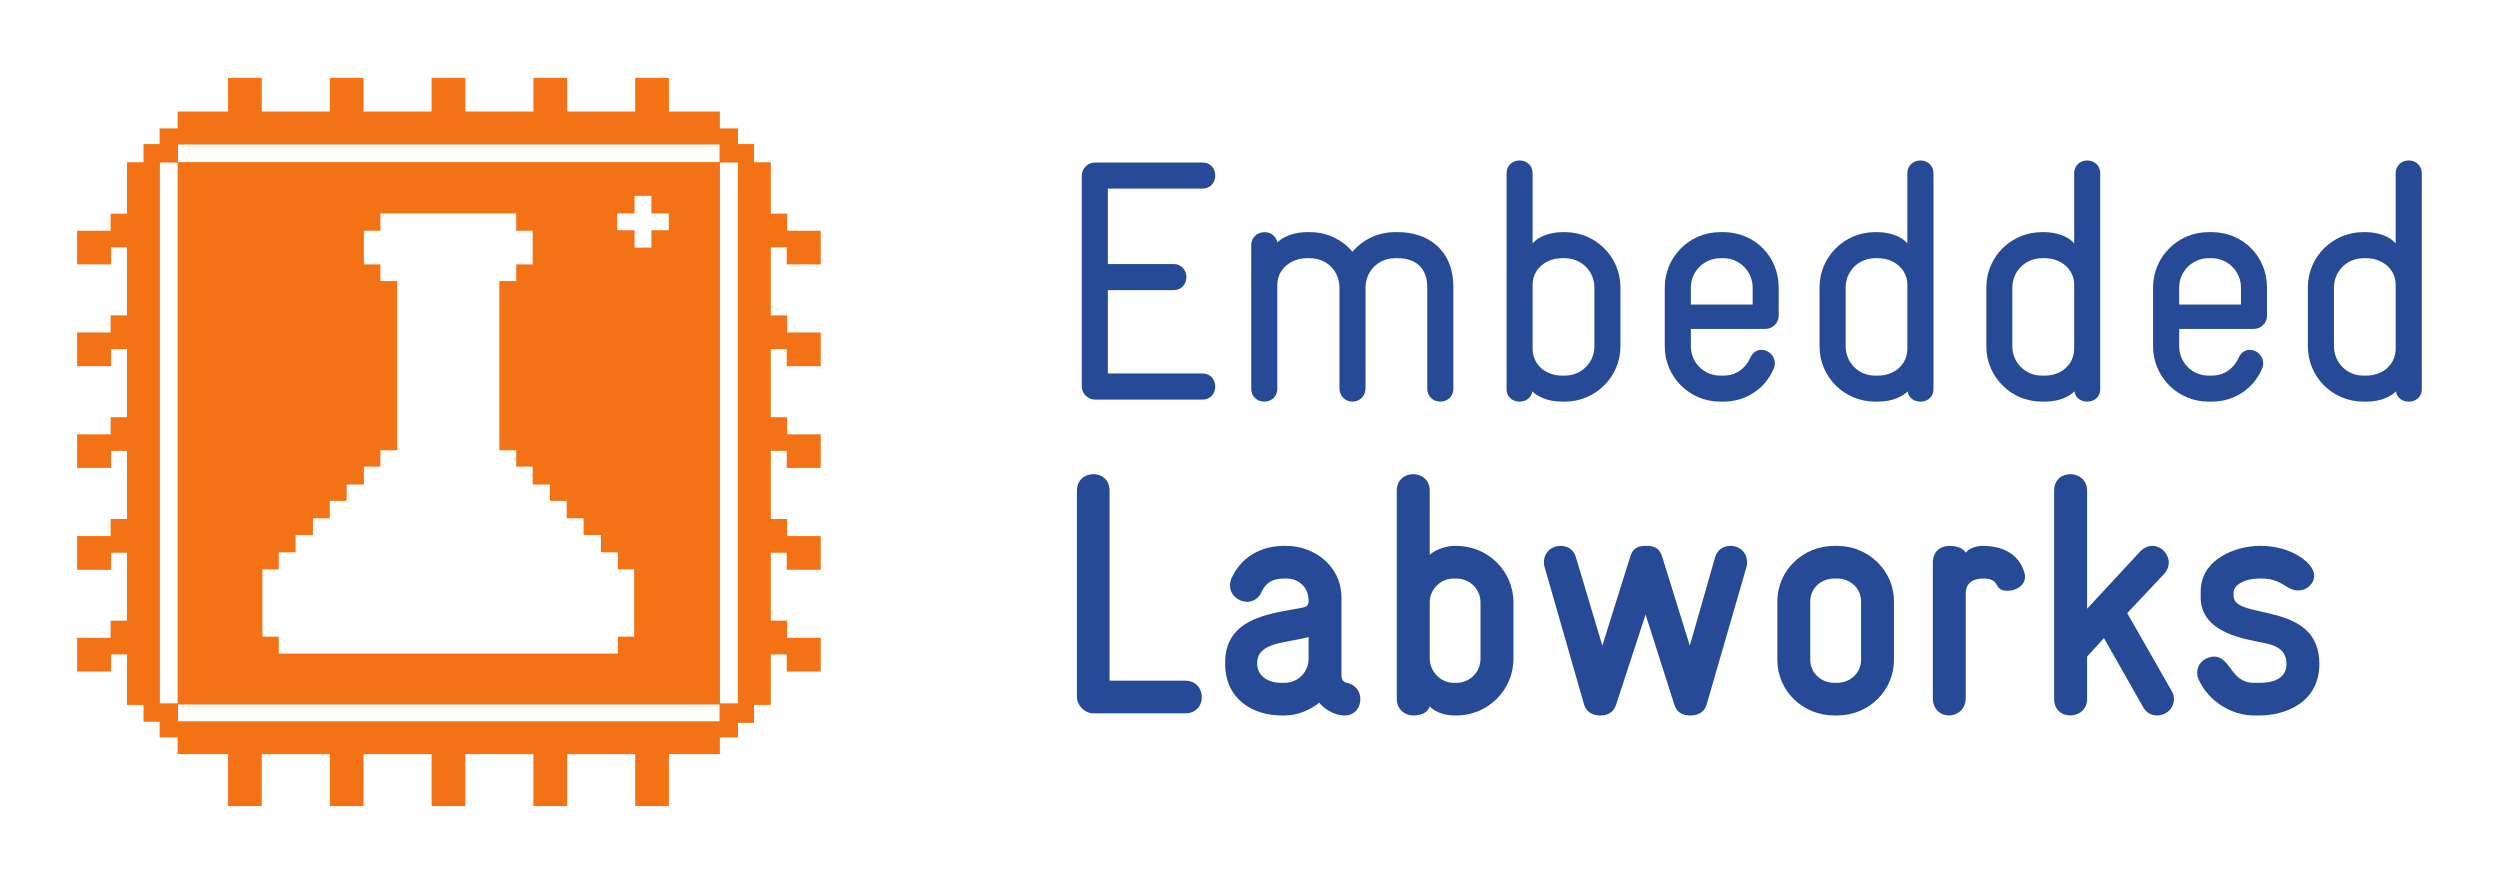 <?xml version="1.0" encoding="UTF-8" standalone="no"?>
<svg
   xmlns:dc="http://purl.org/dc/elements/1.1/"
   xmlns:cc="http://creativecommons.org/ns#"
   xmlns:rdf="http://www.w3.org/1999/02/22-rdf-syntax-ns#"
   xmlns:svg="http://www.w3.org/2000/svg"
   xmlns="http://www.w3.org/2000/svg"
   xmlns:sodipodi="http://sodipodi.sourceforge.net/DTD/sodipodi-0.dtd"
   xmlns:inkscape="http://www.inkscape.org/namespaces/inkscape"
   viewBox="0 0 646.219 228.277"
   height="228.277"
   width="646.219"
   xml:space="preserve"
   id="svg2"
   version="1.1"
   inkscape:version="0.91 r13725"
   sodipodi:docname="logo_640×220.svg"><sodipodi:namedview
     pagecolor="#ffffff"
     bordercolor="#666666"
     borderopacity="1"
     objecttolerance="10"
     gridtolerance="10"
     guidetolerance="10"
     inkscape:pageopacity="0"
     inkscape:pageshadow="2"
     inkscape:window-width="1366"
     inkscape:window-height="744"
     id="namedview44"
     showgrid="false"
     fit-margin-top="20"
     fit-margin-left="20"
     fit-margin-right="20"
     fit-margin-bottom="20"
     inkscape:zoom="0.26547411"
     inkscape:cx="-441.95063"
     inkscape:cy="-183.69077"
     inkscape:window-x="0"
     inkscape:window-y="24"
     inkscape:window-maximized="1"
     inkscape:current-layer="svg2" /><defs
     id="defs6"><clipPath
       id="clipPath22"
       clipPathUnits="userSpaceOnUse"><path
         id="path20"
         d="m 0,595.28 841.89,0 L 841.89,0 0,0 Z"
         inkscape:connector-curvature="0" /></clipPath></defs><g
     transform="matrix(1.333,0,0,-1.333,-238.303,511.587)"
     id="g10"><g
       transform="translate(321.856,247.399)"
       id="g12"><path
         id="path14"
         style="fill:#f47216;fill-opacity:1;fill-rule:nonzero;stroke:none"
         d="m 0,0 -1.02,0 -2.455,0 0,104.875 2.455,0 1.02,0 z m -3.553,104.944 -105.014,0 0,3.423 105.014,0 z m -9.837,-9.933 0,-3.267 -3.38,0 0,-3.372 -3.259,0 0,3.372 -3.388,0 0,3.267 3.388,0 0,3.389 3.259,0 0,-3.389 z m -55.93,-13.13 0,3.232 -3.199,0 0,6.527 3.199,0 0,3.371 26.34,0 0,-3.371 3.189,0 0,-6.527 -3.189,0 0,-3.232 -3.277,0 0,-32.806 3.277,0 0,-3.173 3.189,0 0,-3.474 3.346,0 0,-3.164 3.258,0 0,-3.372 3.277,0 0,-3.259 3.363,0 0,-3.353 3.276,0 0,-3.295 3.164,0 0,-13.053 -3.164,0 0,-3.284 -65.759,0 0,3.284 -3.173,0 0,13.053 3.173,0 0,3.295 3.268,0 0,3.353 3.363,0 0,3.259 3.267,0 0,3.372 3.276,0 0,3.164 3.337,0 0,3.474 3.199,0 0,3.173 3.268,0 0,32.806 z m 65.767,-85.356 -105.014,0 0,3.25 105.014,0 z M -108.636,0 l -2.447,0 -0.993,0 0,104.875 0.993,0 2.447,0 z m 124.697,85.113 0,6.527 -6.5,0 0,3.32 -3.172,0 0,9.958 -3.251,0 0,3.527 -3.121,0 0,3.043 -3.509,0 0,3.267 -9.881,0 0,6.536 -6.535,0 0,-6.536 -13.201,0 0,6.536 -6.543,0 0,-6.536 -13.192,0 0,6.536 -6.544,0 0,-6.536 -13.2,0 0,6.536 -6.535,0 0,-6.536 -13.2,0 0,6.536 -6.536,0 0,-6.536 -9.777,0 0,-3.267 -3.492,0 0,-3.043 -3.121,0 0,-3.527 -3.207,0 0,-9.958 -3.173,0 0,-3.32 -6.5,0 0,-6.527 6.587,0 0,3.312 3.086,0 0,-13.201 -3.173,0 0,-3.311 -6.5,0 0,-6.535 6.587,0 0,3.311 3.086,0 0,-13.201 -3.173,0 0,-3.319 -6.5,0 0,-6.526 6.587,0 0,3.31 3.086,0 0,-13.208 -3.173,0 0,-3.31 -6.5,0 0,-6.536 6.587,0 0,3.312 3.086,0 0,-13.184 -3.173,0 0,-3.319 -6.5,0 0,-6.534 6.587,0 0,3.319 3.086,0 0,-9.804 3.207,0 0,-3.25 3.121,0 0,-3.043 3.492,0 0,-3.25 9.777,0 0,-10.063 6.536,0 0,10.063 13.2,0 0,-10.063 6.535,0 0,10.063 13.2,0 0,-10.063 6.544,0 0,10.063 13.192,0 0,-10.063 6.543,0 0,10.063 13.201,0 0,-10.063 6.535,0 0,10.063 9.881,0 0,3.25 3.509,0 0,2.819 3.104,0 0,0.224 0.017,0 0,3.25 3.251,0 0,9.804 3.086,0 0,-3.319 6.586,0 0,6.534 -6.5,0 0,3.319 -3.172,0 0,13.184 3.086,0 0,-3.312 6.586,0 0,6.536 -6.5,0 0,3.31 -3.172,0 0,13.208 3.086,0 0,-3.31 6.586,0 0,6.526 -6.5,0 0,3.319 -3.172,0 0,13.201 3.086,0 0,-3.311 6.586,0 0,6.535 -6.5,0 0,3.311 -3.172,0 0,13.201 3.086,0 0,-3.312 z"
         inkscape:connector-curvature="0" /></g><g
       id="g16"><g
         clip-path="url(#clipPath22)"
         id="g18"><g
           transform="translate(411.889,306.303)"
           id="g24"><path
             id="path26"
             style="fill:#264a95;fill-opacity:1;fill-rule:nonzero;stroke:none"
             d="m 0,0 -20.825,0 c -1.331,0 -2.525,1.193 -2.525,2.524 l 0,40.924 c 0,1.331 1.194,2.524 2.525,2.524 l 20.825,0 c 1.737,0 2.533,-1.254 2.533,-2.524 0,-1.263 -0.796,-2.534 -2.533,-2.534 l -18.292,0 0,-14.635 12.707,0 c 1.66,0 2.533,-1.261 2.533,-2.524 0,-1.271 -0.873,-2.532 -2.533,-2.532 l -12.707,0 0,-16.166 18.292,0 C 1.737,5.057 2.533,3.795 2.533,2.524 2.533,1.263 1.737,0 0,0"
             inkscape:connector-curvature="0" /></g><g
           transform="translate(458.065,305.905)"
           id="g28"><path
             id="path30"
             style="fill:#264a95;fill-opacity:1;fill-rule:nonzero;stroke:none"
             d="m 0,0 c -1.254,0 -2.523,0.865 -2.523,2.524 l 0,19.692 c 0,3.665 -2.266,5.594 -5.646,5.594 l -0.614,0 c -3.19,0 -5.713,-2.464 -5.713,-5.724 l 0,-19.433 C -14.496,0.924 -15.768,0 -17.029,0 c -1.254,0 -2.526,0.924 -2.526,2.653 l 0,19.433 c 0,3.329 -2.531,5.724 -5.731,5.724 l -0.596,0 c -2.978,0 -5.721,-2.067 -5.721,-5.126 l 0,-20.16 C -31.603,0.865 -32.854,0 -34.126,0 c -1.271,0 -2.533,0.865 -2.533,2.524 l 0,27.809 c 0,1.6 1.262,2.533 2.594,2.533 1.072,0 2.196,-0.665 2.462,-1.988 1.203,1.185 3.397,1.988 5.721,1.988 l 0.596,0 c 3.338,0 6.267,-1.46 8.257,-3.795 1.997,2.335 4.926,3.795 8.246,3.795 l 0.614,0 c 5.646,0 10.702,-3.328 10.702,-10.65 l 0,-19.692 C 2.533,0.865 1.271,0 0,0"
             inkscape:connector-curvature="0" /></g><g
           transform="translate(487.949,328.06)"
           id="g32"><path
             id="path34"
             style="fill:#264a95;fill-opacity:1;fill-rule:nonzero;stroke:none"
             d="m 0,0 c 0,3.122 -2.523,5.654 -5.713,5.654 l -0.614,0 c -2.99,0 -5.653,-2.066 -5.653,-5.126 l 0,-12.37 c 0,-3.268 2.663,-5.264 5.653,-5.264 l 0.614,0 c 3.19,0 5.713,2.532 5.713,5.661 z m -5.713,-22.155 -0.614,0 c -2.844,0 -4.788,1.063 -5.715,1.988 -0.198,-1.323 -1.331,-1.988 -2.454,-1.988 -1.272,0 -2.533,0.795 -2.533,2.394 l 0,41.848 c 0,1.668 1.261,2.524 2.533,2.524 1.254,0 2.516,-0.856 2.516,-2.524 l 0,-13.571 c 1.13,1.391 3.465,2.195 5.799,2.195 l 0.468,0 C 0.269,10.711 5.049,5.913 5.049,0 l 0,-11.445 c 0,-5.921 -4.85,-10.71 -10.762,-10.71"
             inkscape:connector-curvature="0" /></g><g
           transform="translate(518.638,327.992)"
           id="g36"><path
             id="path38"
             style="fill:#264a95;fill-opacity:1;fill-rule:nonzero;stroke:none"
             d="m 0,0 c 0,3.259 -2.662,5.723 -5.602,5.723 l -0.674,0 c -3.113,0 -5.705,-2.533 -5.705,-5.654 l 0,-3.328 11.981,0 z m 2.507,-7.988 -14.488,0 0,-3.388 c 0,-3.129 2.523,-5.662 5.654,-5.662 l 0.656,0 c 2.594,0 4.34,1.538 5.187,3.397 0.484,1.133 1.331,1.599 2.213,1.599 1.314,0 2.576,-1.132 2.576,-2.593 0,-0.328 -0.051,-0.735 -0.258,-1.133 -1.591,-3.725 -5.257,-6.318 -9.718,-6.318 l -0.656,0 c -5.914,0 -10.719,4.789 -10.719,10.71 l 0,11.445 c 0,5.913 4.805,10.711 10.719,10.711 l 0.656,0 C 0.26,10.78 5.048,6.189 5.048,0 l 0,-5.454 c 0,-1.332 -1.123,-2.534 -2.541,-2.534"
             inkscape:connector-curvature="0" /></g><g
           transform="translate(548.635,328.589)"
           id="g40"><path
             id="path42"
             style="fill:#264a95;fill-opacity:1;fill-rule:nonzero;stroke:none"
             d="m 0,0 c 0,3.06 -2.664,5.126 -5.654,5.126 l -0.606,0 c -3.198,0 -5.704,-2.533 -5.704,-5.654 l 0,-11.446 c 0,-3.129 2.506,-5.661 5.635,-5.661 l 0.675,0 c 2.99,0 5.654,1.996 5.654,5.264 z m 2.523,-22.684 c -1.124,0 -2.316,0.666 -2.454,1.989 -0.934,-0.926 -2.871,-1.989 -5.723,-1.989 l -0.606,0 c -5.981,0 -10.769,4.789 -10.769,10.71 l 0,11.446 c 0,5.913 4.788,10.711 10.769,10.711 l 0.467,0 c 2.335,0 4.669,-0.804 5.793,-2.196 l 0,13.572 c 0,1.668 1.278,2.524 2.523,2.524 1.263,0 2.542,-0.856 2.542,-2.524 l 0,-41.848 c 0,-1.599 -1.279,-2.395 -2.542,-2.395"
             inkscape:connector-curvature="0" /></g><g
           transform="translate(580.982,328.589)"
           id="g44"><path
             id="path46"
             style="fill:#264a95;fill-opacity:1;fill-rule:nonzero;stroke:none"
             d="m 0,0 c 0,3.06 -2.663,5.126 -5.653,5.126 l -0.606,0 c -3.198,0 -5.723,-2.533 -5.723,-5.654 l 0,-11.446 c 0,-3.129 2.525,-5.661 5.654,-5.661 l 0.675,0 c 2.99,0 5.653,1.996 5.653,5.264 z m 2.523,-22.684 c -1.123,0 -2.315,0.666 -2.454,1.989 -0.934,-0.926 -2.87,-1.989 -5.722,-1.989 l -0.606,0 c -5.981,0 -10.771,4.789 -10.771,10.71 l 0,11.446 c 0,5.913 4.79,10.711 10.771,10.711 l 0.467,0 c 2.335,0 4.667,-0.804 5.792,-2.196 l 0,13.572 c 0,1.668 1.262,2.524 2.523,2.524 1.262,0 2.526,-0.856 2.526,-2.524 l 0,-41.848 c 0,-1.599 -1.264,-2.395 -2.526,-2.395"
             inkscape:connector-curvature="0" /></g><g
           transform="translate(613.329,327.992)"
           id="g48"><path
             id="path50"
             style="fill:#264a95;fill-opacity:1;fill-rule:nonzero;stroke:none"
             d="m 0,0 c 0,3.259 -2.661,5.723 -5.602,5.723 l -0.672,0 c -3.131,0 -5.706,-2.533 -5.706,-5.654 l 0,-3.328 11.98,0 z m 2.509,-7.988 -14.489,0 0,-3.388 c 0,-3.129 2.524,-5.662 5.653,-5.662 l 0.675,0 c 2.576,0 4.321,1.538 5.169,3.397 0.483,1.133 1.332,1.599 2.195,1.599 1.331,0 2.595,-1.132 2.595,-2.593 0,-0.328 -0.053,-0.735 -0.26,-1.133 -1.591,-3.725 -5.256,-6.318 -9.699,-6.318 l -0.675,0 c -5.913,0 -10.719,4.789 -10.719,10.71 l 0,11.445 c 0,5.913 4.806,10.711 10.719,10.711 l 0.675,0 C 0.26,10.78 5.049,6.189 5.049,0 l 0,-5.454 c 0,-1.332 -1.124,-2.534 -2.54,-2.534"
             inkscape:connector-curvature="0" /></g><g
           transform="translate(643.326,328.589)"
           id="g52"><path
             id="path54"
             style="fill:#264a95;fill-opacity:1;fill-rule:nonzero;stroke:none"
             d="m 0,0 c 0,3.06 -2.661,5.126 -5.654,5.126 l -0.604,0 c -3.18,0 -5.706,-2.533 -5.706,-5.654 l 0,-11.446 c 0,-3.129 2.526,-5.661 5.637,-5.661 l 0.673,0 c 2.993,0 5.654,1.996 5.654,5.264 z m 2.542,-22.684 c -1.142,0 -2.334,0.666 -2.473,1.989 -0.932,-0.926 -2.869,-1.989 -5.723,-1.989 l -0.604,0 c -5.982,0 -10.771,4.789 -10.771,10.71 l 0,11.446 c 0,5.913 4.789,10.711 10.771,10.711 l 0.466,0 c 2.334,0 4.651,-0.804 5.792,-2.196 l 0,13.572 c 0,1.668 1.28,2.524 2.542,2.524 1.245,0 2.523,-0.856 2.523,-2.524 l 0,-41.848 c 0,-1.599 -1.278,-2.395 -2.523,-2.395"
             inkscape:connector-curvature="0" /></g><g
           transform="translate(408.629,245.463)"
           id="g56"><path
             id="path58"
             style="fill:#264a95;fill-opacity:1;fill-rule:nonzero;stroke:none"
             d="m 0,0 -17.825,0 c -1.737,0 -3.198,1.54 -3.198,3.2 l 0,39.981 c 0,2.125 1.6,3.198 3.198,3.198 1.591,0 3.129,-1.073 3.129,-3.198 l 0,-36.852 14.696,0 C 2.127,6.329 3.199,4.722 3.199,3.131 3.199,1.591 2.127,0 0,0"
             inkscape:connector-curvature="0" /></g><g
           transform="translate(432.522,260.245)"
           id="g60"><path
             id="path62"
             style="fill:#264a95;fill-opacity:1;fill-rule:nonzero;stroke:none"
             d="m 0,0 c -4.648,-1.192 -9.974,-1.002 -9.974,-5.082 0,-2.179 1.72,-3.786 4.711,-3.786 l 0.615,0 c 2.59,0 4.648,2.074 4.648,4.667 z m 7.054,-15.197 c -2.188,0 -4.055,1.349 -4.988,2.472 -1.867,-1.468 -4.202,-2.472 -6.714,-2.472 l -0.615,0 c -5.506,0 -10.909,3.131 -10.909,9.994 l 0,0.346 c 0,9.352 10.582,9.507 15.307,10.65 C -0.069,5.983 0,6.57 0,7.037 c 0,2.662 -1.927,4.321 -4.321,4.321 l -0.476,0 c -1.918,0 -3.457,-0.655 -4.311,-2.591 -0.537,-1.315 -1.739,-1.92 -2.794,-1.92 -1.677,0 -3.327,1.314 -3.327,3.129 0,0.381 0.06,0.848 0.258,1.382 2.196,4.85 6.596,6.33 10.174,6.33 l 0.476,0 c 5.314,0 10.7,-3.788 10.7,-10.064 l 0,-14.678 c 0,-0.932 0.078,-1.591 1.062,-1.814 1.809,-0.399 2.603,-1.781 2.603,-3.198 0,-1.522 -1.063,-3.131 -2.99,-3.131"
             inkscape:connector-curvature="0" /></g><g
           transform="translate(465.863,266.971)"
           id="g64"><path
             id="path66"
             style="fill:#264a95;fill-opacity:1;fill-rule:nonzero;stroke:none"
             d="m 0,0 c 0,2.559 -2.066,4.633 -4.669,4.633 l -0.535,0 C -7.781,4.633 -9.846,2.508 -9.846,0 l 0,-10.927 c 0,-2.402 2.065,-4.667 4.642,-4.667 l 0.535,0 c 2.603,0 4.669,2.074 4.669,4.667 z m -4.669,-21.923 -0.449,0 c -1.081,0 -3.336,0.295 -4.728,1.765 -0.406,-1.073 -1.333,-1.765 -3.2,-1.765 -1.59,0 -3.189,1.159 -3.189,3.2 l 0,40.396 c 0,2.125 1.599,3.198 3.189,3.198 1.6,0 3.2,-1.073 3.2,-3.198 l 0,-12.44 c 1.392,1.253 3.647,1.729 4.728,1.729 l 0.449,0 C 1.392,10.962 6.388,6.104 6.388,0 l 0,-10.927 c 0,-6.051 -4.936,-10.996 -11.057,-10.996"
             inkscape:connector-curvature="0" /></g><g
           transform="translate(517.428,273.8)"
           id="g68"><path
             id="path70"
             style="fill:#264a95;fill-opacity:1;fill-rule:nonzero;stroke:none"
             d="m 0,0 -7.729,-26.677 c -0.397,-1.469 -1.849,-2.075 -2.973,-2.075 l -0.277,0 c -1.261,0 -2.542,0.536 -2.99,2.075 l -5.585,17.496 -5.723,-17.496 c -0.536,-1.66 -1.868,-2.075 -2.991,-2.075 l -0.207,0 c -1.272,0 -2.603,0.691 -2.991,2.075 L -39.125,0 c -0.139,0.346 -0.139,0.691 -0.139,1.004 0,1.746 1.348,3.129 3.268,3.129 1.192,0 2.464,-0.597 2.93,-2.196 l 5.128,-17.151 5.375,17.151 c 0.415,1.408 1.073,2.196 3.009,2.196 l 0.26,0 c 1.867,0 2.523,-0.788 2.99,-2.196 l 5.325,-17.151 4.911,17.151 c 0.484,1.599 1.746,2.196 2.938,2.196 1.937,0 3.25,-1.383 3.25,-3.129 C 0.12,0.691 0.12,0.346 0,0"
             inkscape:connector-curvature="0" /></g><g
           transform="translate(539.661,267.161)"
           id="g72"><path
             id="path74"
             style="fill:#264a95;fill-opacity:1;fill-rule:nonzero;stroke:none"
             d="m 0,0 c 0,2.542 -2.075,4.442 -4.65,4.442 l -0.554,0 c -2.575,0 -4.65,-1.9 -4.65,-4.442 l 0,-11.307 c 0,-2.541 2.075,-4.477 4.65,-4.477 l 0.554,0 c 2.575,0 4.65,1.936 4.65,4.477 z m -4.65,-22.113 -0.554,0 c -6.103,0 -11.031,4.738 -11.031,10.806 l 0,11.307 c 0,6.033 4.979,10.771 11.031,10.771 l 0.554,0 C 1.383,10.771 6.379,6.033 6.379,0 l 0,-11.307 c 0,-6.068 -4.927,-10.806 -11.029,-10.806"
             inkscape:connector-curvature="0" /></g><g
           transform="translate(568.067,269.219)"
           id="g76"><path
             id="path78"
             style="fill:#264a95;fill-opacity:1;fill-rule:nonzero;stroke:none"
             d="m 0,0 c -2.921,0 -1.123,2.385 -4.738,2.385 -1.849,0 -3.37,-0.725 -3.37,-2.974 l 0,-20.226 c 0,-2.197 -1.678,-3.356 -3.25,-3.356 -1.61,0 -3.131,1.159 -3.131,3.356 l 0,26.331 c 0,2.126 1.521,3.198 3.181,3.198 1.453,0 2.663,-0.415 3.2,-1.322 0.725,0.985 2.333,1.322 3.251,1.322 5.411,0 7.45,-2.853 8.125,-5.203 C 3.337,3.268 3.389,2.974 3.389,2.731 3.389,0.951 1.538,0 0,0"
             inkscape:connector-curvature="0" /></g><g
           transform="translate(596.993,245.048)"
           id="g80"><path
             id="path82"
             style="fill:#264a95;fill-opacity:1;fill-rule:nonzero;stroke:none"
             d="m 0,0 c -1.002,0 -1.988,0.484 -2.661,1.66 l -7.574,13.347 -3.267,-3.596 0,-8.211 c 0,-2.127 -1.66,-3.2 -3.268,-3.2 -1.59,0 -3.13,1.073 -3.13,3.2 l 0,40.396 c 0,2.125 1.54,3.198 3.13,3.198 1.608,0 3.268,-1.073 3.268,-3.198 l 0,-22.9 10.304,11.117 c 0.744,0.735 1.539,1.072 2.335,1.072 1.798,0 3.198,-1.599 3.198,-3.268 0,-0.71 -0.277,-1.471 -0.865,-2.127 L -5.723,19.848 2.871,4.79 C 3.198,4.271 3.337,3.665 3.337,3.131 3.337,1.471 1.937,0 0,0"
             inkscape:connector-curvature="0" /></g><g
           transform="translate(616.945,245.048)"
           id="g84"><path
             id="path86"
             style="fill:#264a95;fill-opacity:1;fill-rule:nonzero;stroke:none"
             d="m 0,0 -1.125,0 c -4.252,0 -8.713,2.663 -10.649,6.865 -0.259,0.534 -0.328,1.002 -0.328,1.469 0,1.781 1.608,3.077 3.267,3.077 3.268,0 3.182,-5.082 7.71,-5.082 l 1.125,0 c 3.734,0 5.204,1.538 5.204,3.665 0,3.665 -3.527,3.856 -6.241,4.443 -4.616,0.934 -10.392,2.766 -10.392,8.454 l 0,1.125 c 0,6.551 7.175,8.869 11.429,8.869 l 0.277,0 c 5.929,0 10.304,-3.389 10.304,-5.74 0,-1.522 -1.332,-2.905 -3.043,-2.905 -2.542,0 -2.992,2.316 -7.261,2.316 l -0.277,0 c -2.904,0 -5.048,-1.244 -5.048,-2.731 l 0,-0.657 c 0,-4.789 16.631,-0.812 16.631,-13.174 C 11.583,2.473 4.944,0 0,0"
             inkscape:connector-curvature="0" /></g></g></g></g></svg>